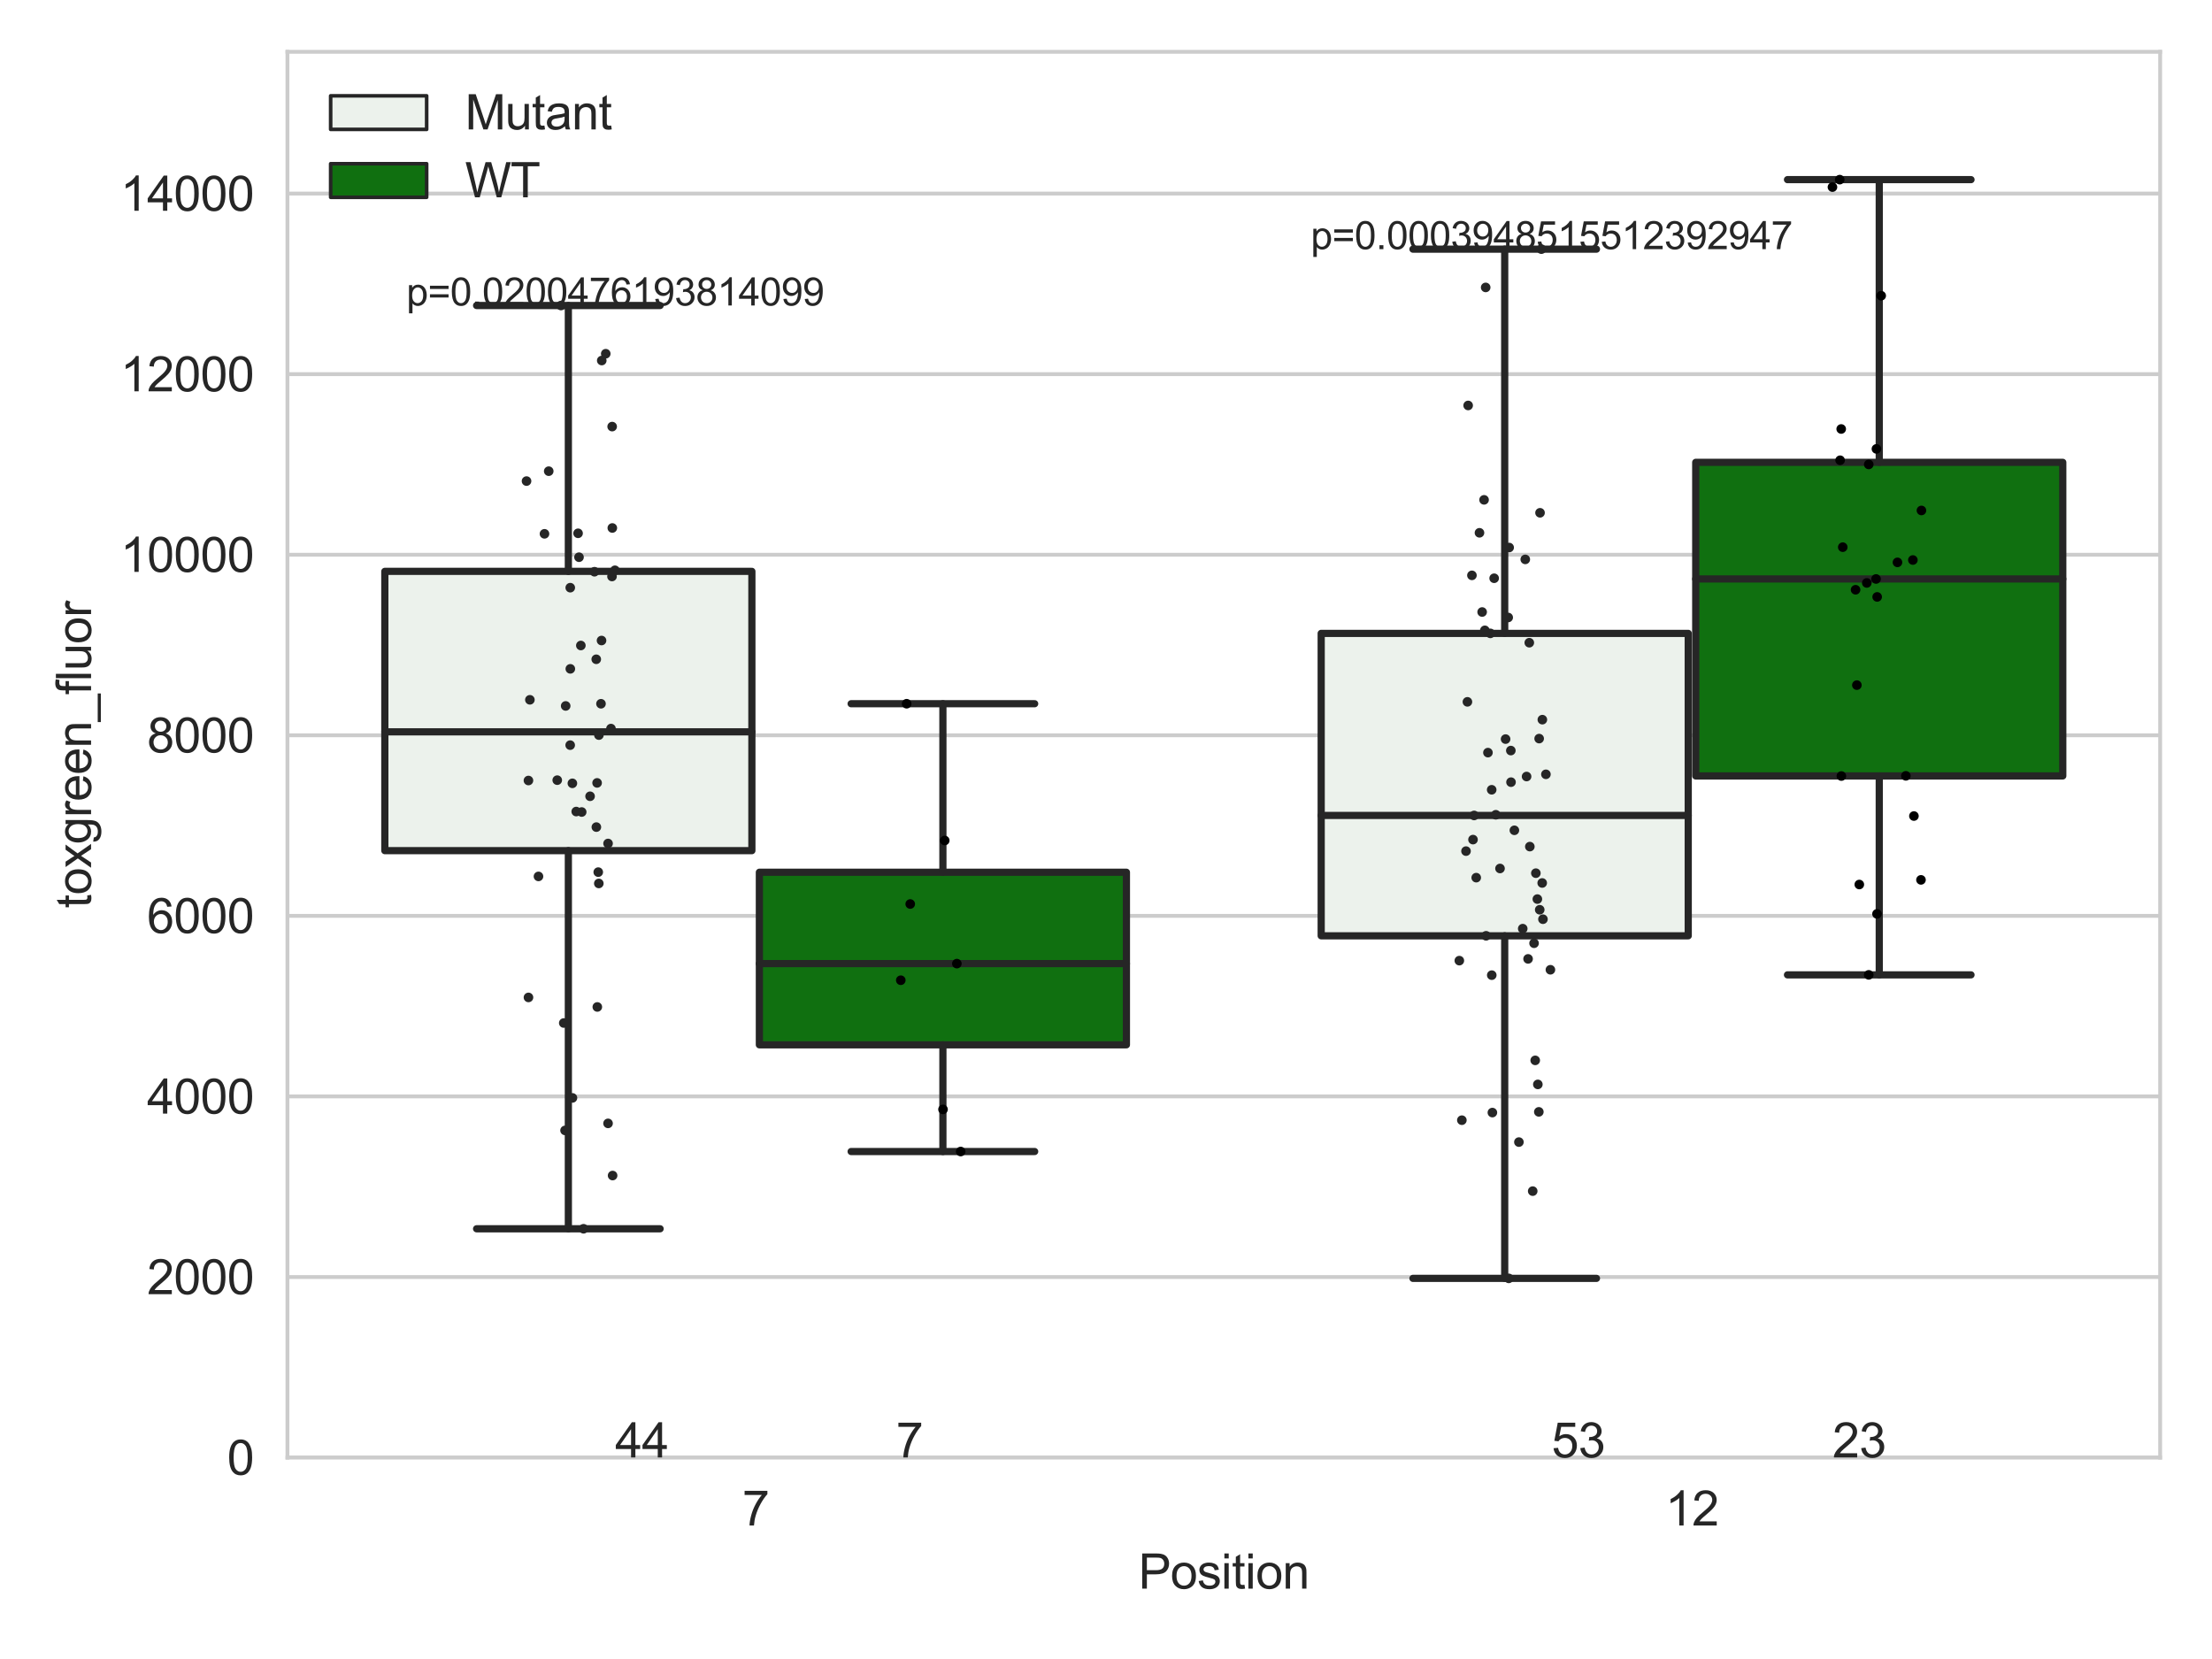<?xml version="1.0" encoding="utf-8" standalone="no"?>
<!DOCTYPE svg PUBLIC "-//W3C//DTD SVG 1.1//EN"
  "http://www.w3.org/Graphics/SVG/1.1/DTD/svg11.dtd">
<svg xmlns:xlink="http://www.w3.org/1999/xlink" width="460.8pt" height="345.6pt" viewBox="0 0 460.8 345.6" xmlns="http://www.w3.org/2000/svg" version="1.1">
 <defs>
  <style type="text/css">*{stroke-linejoin: round; stroke-linecap: butt}</style>
 </defs>
 <g id="figure_1">
  <g id="patch_1">
   <path d="M 0 345.6 
L 460.8 345.6 
L 460.8 0 
L 0 0 
z
" style="fill: #ffffff"/>
  </g>
  <g id="axes_1">
   <g id="patch_2">
    <path d="M 59.881 303.64 
L 450 303.64 
L 450 10.8 
L 59.881 10.8 
z
" style="fill: #ffffff"/>
   </g>
   <g id="matplotlib.axis_1">
    <g id="xtick_1">
     <g id="text_1">
      <!-- 7 -->
      <g style="fill: #262626" transform="translate(154.63 317.798)scale(0.1 -0.1)">
       <defs>
        <path id="ArialMT-37" d="M 303 3981 
L 303 4522 
L 3269 4522 
L 3269 4084 
Q 2831 3619 2401 2847 
Q 1972 2075 1738 1259 
Q 1569 684 1522 0 
L 944 0 
Q 953 541 1156 1306 
Q 1359 2072 1739 2783 
Q 2119 3494 2547 3981 
L 303 3981 
z
" transform="scale(0.016)"/>
       </defs>
       <use xlink:href="#ArialMT-37"/>
      </g>
     </g>
    </g>
    <g id="xtick_2">
     <g id="text_2">
      <!-- 12 -->
      <g style="fill: #262626" transform="translate(346.909 317.798)scale(0.1 -0.1)">
       <defs>
        <path id="ArialMT-31" d="M 2384 0 
L 1822 0 
L 1822 3584 
Q 1619 3391 1289 3197 
Q 959 3003 697 2906 
L 697 3450 
Q 1169 3672 1522 3987 
Q 1875 4303 2022 4600 
L 2384 4600 
L 2384 0 
z
" transform="scale(0.016)"/>
        <path id="ArialMT-32" d="M 3222 541 
L 3222 0 
L 194 0 
Q 188 203 259 391 
Q 375 700 629 1000 
Q 884 1300 1366 1694 
Q 2113 2306 2375 2664 
Q 2638 3022 2638 3341 
Q 2638 3675 2398 3904 
Q 2159 4134 1775 4134 
Q 1369 4134 1125 3890 
Q 881 3647 878 3216 
L 300 3275 
Q 359 3922 746 4261 
Q 1134 4600 1788 4600 
Q 2447 4600 2831 4234 
Q 3216 3869 3216 3328 
Q 3216 3053 3103 2787 
Q 2991 2522 2730 2228 
Q 2469 1934 1863 1422 
Q 1356 997 1212 845 
Q 1069 694 975 541 
L 3222 541 
z
" transform="scale(0.016)"/>
       </defs>
       <use xlink:href="#ArialMT-31"/>
       <use xlink:href="#ArialMT-32" x="55.615"/>
      </g>
     </g>
    </g>
    <g id="text_3">
     <!-- Position -->
     <g style="fill: #262626" transform="translate(237.153 330.943)scale(0.1 -0.1)">
      <defs>
       <path id="ArialMT-50" d="M 494 0 
L 494 4581 
L 2222 4581 
Q 2678 4581 2919 4538 
Q 3256 4481 3484 4323 
Q 3713 4166 3852 3881 
Q 3991 3597 3991 3256 
Q 3991 2672 3619 2267 
Q 3247 1863 2275 1863 
L 1100 1863 
L 1100 0 
L 494 0 
z
M 1100 2403 
L 2284 2403 
Q 2872 2403 3119 2622 
Q 3366 2841 3366 3238 
Q 3366 3525 3220 3729 
Q 3075 3934 2838 4000 
Q 2684 4041 2272 4041 
L 1100 4041 
L 1100 2403 
z
" transform="scale(0.016)"/>
       <path id="ArialMT-6f" d="M 213 1659 
Q 213 2581 725 3025 
Q 1153 3394 1769 3394 
Q 2453 3394 2887 2945 
Q 3322 2497 3322 1706 
Q 3322 1066 3130 698 
Q 2938 331 2570 128 
Q 2203 -75 1769 -75 
Q 1072 -75 642 372 
Q 213 819 213 1659 
z
M 791 1659 
Q 791 1022 1069 705 
Q 1347 388 1769 388 
Q 2188 388 2466 706 
Q 2744 1025 2744 1678 
Q 2744 2294 2464 2611 
Q 2184 2928 1769 2928 
Q 1347 2928 1069 2612 
Q 791 2297 791 1659 
z
" transform="scale(0.016)"/>
       <path id="ArialMT-73" d="M 197 991 
L 753 1078 
Q 800 744 1014 566 
Q 1228 388 1613 388 
Q 2000 388 2187 545 
Q 2375 703 2375 916 
Q 2375 1106 2209 1216 
Q 2094 1291 1634 1406 
Q 1016 1563 777 1677 
Q 538 1791 414 1992 
Q 291 2194 291 2438 
Q 291 2659 392 2848 
Q 494 3038 669 3163 
Q 800 3259 1026 3326 
Q 1253 3394 1513 3394 
Q 1903 3394 2198 3281 
Q 2494 3169 2634 2976 
Q 2775 2784 2828 2463 
L 2278 2388 
Q 2241 2644 2061 2787 
Q 1881 2931 1553 2931 
Q 1166 2931 1000 2803 
Q 834 2675 834 2503 
Q 834 2394 903 2306 
Q 972 2216 1119 2156 
Q 1203 2125 1616 2013 
Q 2213 1853 2448 1751 
Q 2684 1650 2818 1456 
Q 2953 1263 2953 975 
Q 2953 694 2789 445 
Q 2625 197 2315 61 
Q 2006 -75 1616 -75 
Q 969 -75 630 194 
Q 291 463 197 991 
z
" transform="scale(0.016)"/>
       <path id="ArialMT-69" d="M 425 3934 
L 425 4581 
L 988 4581 
L 988 3934 
L 425 3934 
z
M 425 0 
L 425 3319 
L 988 3319 
L 988 0 
L 425 0 
z
" transform="scale(0.016)"/>
       <path id="ArialMT-74" d="M 1650 503 
L 1731 6 
Q 1494 -44 1306 -44 
Q 1000 -44 831 53 
Q 663 150 594 308 
Q 525 466 525 972 
L 525 2881 
L 113 2881 
L 113 3319 
L 525 3319 
L 525 4141 
L 1084 4478 
L 1084 3319 
L 1650 3319 
L 1650 2881 
L 1084 2881 
L 1084 941 
Q 1084 700 1114 631 
Q 1144 563 1211 522 
Q 1278 481 1403 481 
Q 1497 481 1650 503 
z
" transform="scale(0.016)"/>
       <path id="ArialMT-6e" d="M 422 0 
L 422 3319 
L 928 3319 
L 928 2847 
Q 1294 3394 1984 3394 
Q 2284 3394 2536 3286 
Q 2788 3178 2913 3003 
Q 3038 2828 3088 2588 
Q 3119 2431 3119 2041 
L 3119 0 
L 2556 0 
L 2556 2019 
Q 2556 2363 2490 2533 
Q 2425 2703 2258 2804 
Q 2091 2906 1866 2906 
Q 1506 2906 1245 2678 
Q 984 2450 984 1813 
L 984 0 
L 422 0 
z
" transform="scale(0.016)"/>
      </defs>
      <use xlink:href="#ArialMT-50"/>
      <use xlink:href="#ArialMT-6f" x="66.699"/>
      <use xlink:href="#ArialMT-73" x="122.314"/>
      <use xlink:href="#ArialMT-69" x="172.314"/>
      <use xlink:href="#ArialMT-74" x="194.531"/>
      <use xlink:href="#ArialMT-69" x="222.314"/>
      <use xlink:href="#ArialMT-6f" x="244.531"/>
      <use xlink:href="#ArialMT-6e" x="300.146"/>
     </g>
    </g>
   </g>
   <g id="matplotlib.axis_2">
    <g id="ytick_1">
     <g id="line2d_1">
      <path d="M 59.881 303.64 
L 450 303.64 
" clip-path="url(#pc8e29b7e20)" style="fill: none; stroke: #cccccc; stroke-width: 0.8; stroke-linecap: round"/>
     </g>
     <g id="text_4">
      <!-- 0 -->
      <g style="fill: #262626" transform="translate(47.32 307.219)scale(0.1 -0.1)">
       <defs>
        <path id="ArialMT-30" d="M 266 2259 
Q 266 3072 433 3567 
Q 600 4063 929 4331 
Q 1259 4600 1759 4600 
Q 2128 4600 2406 4451 
Q 2684 4303 2865 4023 
Q 3047 3744 3150 3342 
Q 3253 2941 3253 2259 
Q 3253 1453 3087 958 
Q 2922 463 2592 192 
Q 2263 -78 1759 -78 
Q 1097 -78 719 397 
Q 266 969 266 2259 
z
M 844 2259 
Q 844 1131 1108 757 
Q 1372 384 1759 384 
Q 2147 384 2411 759 
Q 2675 1134 2675 2259 
Q 2675 3391 2411 3762 
Q 2147 4134 1753 4134 
Q 1366 4134 1134 3806 
Q 844 3388 844 2259 
z
" transform="scale(0.016)"/>
       </defs>
       <use xlink:href="#ArialMT-30"/>
      </g>
     </g>
    </g>
    <g id="ytick_2">
     <g id="line2d_2">
      <path d="M 59.881 266.024 
L 450 266.024 
" clip-path="url(#pc8e29b7e20)" style="fill: none; stroke: #cccccc; stroke-width: 0.8; stroke-linecap: round"/>
     </g>
     <g id="text_5">
      <!-- 2000 -->
      <g style="fill: #262626" transform="translate(30.637 269.603)scale(0.1 -0.1)">
       <use xlink:href="#ArialMT-32"/>
       <use xlink:href="#ArialMT-30" x="55.615"/>
       <use xlink:href="#ArialMT-30" x="111.23"/>
       <use xlink:href="#ArialMT-30" x="166.846"/>
      </g>
     </g>
    </g>
    <g id="ytick_3">
     <g id="line2d_3">
      <path d="M 59.881 228.407 
L 450 228.407 
" clip-path="url(#pc8e29b7e20)" style="fill: none; stroke: #cccccc; stroke-width: 0.8; stroke-linecap: round"/>
     </g>
     <g id="text_6">
      <!-- 4000 -->
      <g style="fill: #262626" transform="translate(30.637 231.986)scale(0.1 -0.1)">
       <defs>
        <path id="ArialMT-34" d="M 2069 0 
L 2069 1097 
L 81 1097 
L 81 1613 
L 2172 4581 
L 2631 4581 
L 2631 1613 
L 3250 1613 
L 3250 1097 
L 2631 1097 
L 2631 0 
L 2069 0 
z
M 2069 1613 
L 2069 3678 
L 634 1613 
L 2069 1613 
z
" transform="scale(0.016)"/>
       </defs>
       <use xlink:href="#ArialMT-34"/>
       <use xlink:href="#ArialMT-30" x="55.615"/>
       <use xlink:href="#ArialMT-30" x="111.23"/>
       <use xlink:href="#ArialMT-30" x="166.846"/>
      </g>
     </g>
    </g>
    <g id="ytick_4">
     <g id="line2d_4">
      <path d="M 59.881 190.791 
L 450 190.791 
" clip-path="url(#pc8e29b7e20)" style="fill: none; stroke: #cccccc; stroke-width: 0.8; stroke-linecap: round"/>
     </g>
     <g id="text_7">
      <!-- 6000 -->
      <g style="fill: #262626" transform="translate(30.637 194.37)scale(0.1 -0.1)">
       <defs>
        <path id="ArialMT-36" d="M 3184 3459 
L 2625 3416 
Q 2550 3747 2413 3897 
Q 2184 4138 1850 4138 
Q 1581 4138 1378 3988 
Q 1113 3794 959 3422 
Q 806 3050 800 2363 
Q 1003 2672 1297 2822 
Q 1591 2972 1913 2972 
Q 2475 2972 2870 2558 
Q 3266 2144 3266 1488 
Q 3266 1056 3080 686 
Q 2894 316 2569 119 
Q 2244 -78 1831 -78 
Q 1128 -78 684 439 
Q 241 956 241 2144 
Q 241 3472 731 4075 
Q 1159 4600 1884 4600 
Q 2425 4600 2770 4297 
Q 3116 3994 3184 3459 
z
M 888 1484 
Q 888 1194 1011 928 
Q 1134 663 1356 523 
Q 1578 384 1822 384 
Q 2178 384 2434 671 
Q 2691 959 2691 1453 
Q 2691 1928 2437 2201 
Q 2184 2475 1800 2475 
Q 1419 2475 1153 2201 
Q 888 1928 888 1484 
z
" transform="scale(0.016)"/>
       </defs>
       <use xlink:href="#ArialMT-36"/>
       <use xlink:href="#ArialMT-30" x="55.615"/>
       <use xlink:href="#ArialMT-30" x="111.23"/>
       <use xlink:href="#ArialMT-30" x="166.846"/>
      </g>
     </g>
    </g>
    <g id="ytick_5">
     <g id="line2d_5">
      <path d="M 59.881 153.175 
L 450 153.175 
" clip-path="url(#pc8e29b7e20)" style="fill: none; stroke: #cccccc; stroke-width: 0.8; stroke-linecap: round"/>
     </g>
     <g id="text_8">
      <!-- 8000 -->
      <g style="fill: #262626" transform="translate(30.637 156.754)scale(0.1 -0.1)">
       <defs>
        <path id="ArialMT-38" d="M 1131 2484 
Q 781 2613 612 2850 
Q 444 3088 444 3419 
Q 444 3919 803 4259 
Q 1163 4600 1759 4600 
Q 2359 4600 2725 4251 
Q 3091 3903 3091 3403 
Q 3091 3084 2923 2848 
Q 2756 2613 2416 2484 
Q 2838 2347 3058 2040 
Q 3278 1734 3278 1309 
Q 3278 722 2862 322 
Q 2447 -78 1769 -78 
Q 1091 -78 675 323 
Q 259 725 259 1325 
Q 259 1772 486 2073 
Q 713 2375 1131 2484 
z
M 1019 3438 
Q 1019 3113 1228 2906 
Q 1438 2700 1772 2700 
Q 2097 2700 2305 2904 
Q 2513 3109 2513 3406 
Q 2513 3716 2298 3927 
Q 2084 4138 1766 4138 
Q 1444 4138 1231 3931 
Q 1019 3725 1019 3438 
z
M 838 1322 
Q 838 1081 952 856 
Q 1066 631 1291 507 
Q 1516 384 1775 384 
Q 2178 384 2440 643 
Q 2703 903 2703 1303 
Q 2703 1709 2433 1975 
Q 2163 2241 1756 2241 
Q 1359 2241 1098 1978 
Q 838 1716 838 1322 
z
" transform="scale(0.016)"/>
       </defs>
       <use xlink:href="#ArialMT-38"/>
       <use xlink:href="#ArialMT-30" x="55.615"/>
       <use xlink:href="#ArialMT-30" x="111.23"/>
       <use xlink:href="#ArialMT-30" x="166.846"/>
      </g>
     </g>
    </g>
    <g id="ytick_6">
     <g id="line2d_6">
      <path d="M 59.881 115.559 
L 450 115.559 
" clip-path="url(#pc8e29b7e20)" style="fill: none; stroke: #cccccc; stroke-width: 0.8; stroke-linecap: round"/>
     </g>
     <g id="text_9">
      <!-- 10000 -->
      <g style="fill: #262626" transform="translate(25.077 119.137)scale(0.1 -0.1)">
       <use xlink:href="#ArialMT-31"/>
       <use xlink:href="#ArialMT-30" x="55.615"/>
       <use xlink:href="#ArialMT-30" x="111.23"/>
       <use xlink:href="#ArialMT-30" x="166.846"/>
       <use xlink:href="#ArialMT-30" x="222.461"/>
      </g>
     </g>
    </g>
    <g id="ytick_7">
     <g id="line2d_7">
      <path d="M 59.881 77.942 
L 450 77.942 
" clip-path="url(#pc8e29b7e20)" style="fill: none; stroke: #cccccc; stroke-width: 0.8; stroke-linecap: round"/>
     </g>
     <g id="text_10">
      <!-- 12000 -->
      <g style="fill: #262626" transform="translate(25.077 81.521)scale(0.1 -0.1)">
       <use xlink:href="#ArialMT-31"/>
       <use xlink:href="#ArialMT-32" x="55.615"/>
       <use xlink:href="#ArialMT-30" x="111.23"/>
       <use xlink:href="#ArialMT-30" x="166.846"/>
       <use xlink:href="#ArialMT-30" x="222.461"/>
      </g>
     </g>
    </g>
    <g id="ytick_8">
     <g id="line2d_8">
      <path d="M 59.881 40.326 
L 450 40.326 
" clip-path="url(#pc8e29b7e20)" style="fill: none; stroke: #cccccc; stroke-width: 0.8; stroke-linecap: round"/>
     </g>
     <g id="text_11">
      <!-- 14000 -->
      <g style="fill: #262626" transform="translate(25.077 43.905)scale(0.1 -0.1)">
       <use xlink:href="#ArialMT-31"/>
       <use xlink:href="#ArialMT-34" x="55.615"/>
       <use xlink:href="#ArialMT-30" x="111.23"/>
       <use xlink:href="#ArialMT-30" x="166.846"/>
       <use xlink:href="#ArialMT-30" x="222.461"/>
      </g>
     </g>
    </g>
    <g id="text_12">
     <!-- toxgreen_fluor -->
     <g style="fill: #262626" transform="translate(18.972 189.183)rotate(-90)scale(0.1 -0.1)">
      <defs>
       <path id="ArialMT-78" d="M 47 0 
L 1259 1725 
L 138 3319 
L 841 3319 
L 1350 2541 
Q 1494 2319 1581 2169 
Q 1719 2375 1834 2534 
L 2394 3319 
L 3066 3319 
L 1919 1756 
L 3153 0 
L 2463 0 
L 1781 1031 
L 1600 1309 
L 728 0 
L 47 0 
z
" transform="scale(0.016)"/>
       <path id="ArialMT-67" d="M 319 -275 
L 866 -356 
Q 900 -609 1056 -725 
Q 1266 -881 1628 -881 
Q 2019 -881 2231 -725 
Q 2444 -569 2519 -288 
Q 2563 -116 2559 434 
Q 2191 0 1641 0 
Q 956 0 581 494 
Q 206 988 206 1678 
Q 206 2153 378 2554 
Q 550 2956 876 3175 
Q 1203 3394 1644 3394 
Q 2231 3394 2613 2919 
L 2613 3319 
L 3131 3319 
L 3131 450 
Q 3131 -325 2973 -648 
Q 2816 -972 2473 -1159 
Q 2131 -1347 1631 -1347 
Q 1038 -1347 672 -1080 
Q 306 -813 319 -275 
z
M 784 1719 
Q 784 1066 1043 766 
Q 1303 466 1694 466 
Q 2081 466 2343 764 
Q 2606 1063 2606 1700 
Q 2606 2309 2336 2618 
Q 2066 2928 1684 2928 
Q 1309 2928 1046 2623 
Q 784 2319 784 1719 
z
" transform="scale(0.016)"/>
       <path id="ArialMT-72" d="M 416 0 
L 416 3319 
L 922 3319 
L 922 2816 
Q 1116 3169 1280 3281 
Q 1444 3394 1641 3394 
Q 1925 3394 2219 3213 
L 2025 2691 
Q 1819 2813 1613 2813 
Q 1428 2813 1281 2702 
Q 1134 2591 1072 2394 
Q 978 2094 978 1738 
L 978 0 
L 416 0 
z
" transform="scale(0.016)"/>
       <path id="ArialMT-65" d="M 2694 1069 
L 3275 997 
Q 3138 488 2766 206 
Q 2394 -75 1816 -75 
Q 1088 -75 661 373 
Q 234 822 234 1631 
Q 234 2469 665 2931 
Q 1097 3394 1784 3394 
Q 2450 3394 2872 2941 
Q 3294 2488 3294 1666 
Q 3294 1616 3291 1516 
L 816 1516 
Q 847 969 1125 678 
Q 1403 388 1819 388 
Q 2128 388 2347 550 
Q 2566 713 2694 1069 
z
M 847 1978 
L 2700 1978 
Q 2663 2397 2488 2606 
Q 2219 2931 1791 2931 
Q 1403 2931 1139 2672 
Q 875 2413 847 1978 
z
" transform="scale(0.016)"/>
       <path id="ArialMT-5f" d="M -97 -1272 
L -97 -866 
L 3631 -866 
L 3631 -1272 
L -97 -1272 
z
" transform="scale(0.016)"/>
       <path id="ArialMT-66" d="M 556 0 
L 556 2881 
L 59 2881 
L 59 3319 
L 556 3319 
L 556 3672 
Q 556 4006 616 4169 
Q 697 4388 901 4523 
Q 1106 4659 1475 4659 
Q 1713 4659 2000 4603 
L 1916 4113 
Q 1741 4144 1584 4144 
Q 1328 4144 1222 4034 
Q 1116 3925 1116 3625 
L 1116 3319 
L 1763 3319 
L 1763 2881 
L 1116 2881 
L 1116 0 
L 556 0 
z
" transform="scale(0.016)"/>
       <path id="ArialMT-6c" d="M 409 0 
L 409 4581 
L 972 4581 
L 972 0 
L 409 0 
z
" transform="scale(0.016)"/>
       <path id="ArialMT-75" d="M 2597 0 
L 2597 488 
Q 2209 -75 1544 -75 
Q 1250 -75 995 37 
Q 741 150 617 320 
Q 494 491 444 738 
Q 409 903 409 1263 
L 409 3319 
L 972 3319 
L 972 1478 
Q 972 1038 1006 884 
Q 1059 663 1231 536 
Q 1403 409 1656 409 
Q 1909 409 2131 539 
Q 2353 669 2445 892 
Q 2538 1116 2538 1541 
L 2538 3319 
L 3100 3319 
L 3100 0 
L 2597 0 
z
" transform="scale(0.016)"/>
      </defs>
      <use xlink:href="#ArialMT-74"/>
      <use xlink:href="#ArialMT-6f" x="27.783"/>
      <use xlink:href="#ArialMT-78" x="83.398"/>
      <use xlink:href="#ArialMT-67" x="133.398"/>
      <use xlink:href="#ArialMT-72" x="189.014"/>
      <use xlink:href="#ArialMT-65" x="222.314"/>
      <use xlink:href="#ArialMT-65" x="277.93"/>
      <use xlink:href="#ArialMT-6e" x="333.545"/>
      <use xlink:href="#ArialMT-5f" x="389.16"/>
      <use xlink:href="#ArialMT-66" x="444.775"/>
      <use xlink:href="#ArialMT-6c" x="472.559"/>
      <use xlink:href="#ArialMT-75" x="494.775"/>
      <use xlink:href="#ArialMT-6f" x="550.391"/>
      <use xlink:href="#ArialMT-72" x="606.006"/>
     </g>
    </g>
   </g>
   <g id="patch_3">
    <path d="M 80.167 177.206 
L 156.631 177.206 
L 156.631 119.025 
L 80.167 119.025 
L 80.167 177.206 
z
" clip-path="url(#pc8e29b7e20)" style="fill: #ecf2ec; stroke: #262626; stroke-width: 1.5; stroke-linejoin: miter"/>
   </g>
   <g id="patch_4">
    <path d="M 158.191 217.653 
L 234.654 217.653 
L 234.654 181.705 
L 158.191 181.705 
L 158.191 217.653 
z
" clip-path="url(#pc8e29b7e20)" style="fill: #107010; stroke: #262626; stroke-width: 1.5; stroke-linejoin: miter"/>
   </g>
   <g id="patch_5">
    <path d="M 275.227 194.945 
L 351.69 194.945 
L 351.69 131.944 
L 275.227 131.944 
L 275.227 194.945 
z
" clip-path="url(#pc8e29b7e20)" style="fill: #ecf2ec; stroke: #262626; stroke-width: 1.5; stroke-linejoin: miter"/>
   </g>
   <g id="patch_6">
    <path d="M 353.251 161.642 
L 429.714 161.642 
L 429.714 96.315 
L 353.251 96.315 
L 353.251 161.642 
z
" clip-path="url(#pc8e29b7e20)" style="fill: #107010; stroke: #262626; stroke-width: 1.5; stroke-linejoin: miter"/>
   </g>
   <g id="patch_7">
    <path d="M 157.411 303.64 
L 157.411 303.64 
L 157.411 303.64 
L 157.411 303.64 
z
" clip-path="url(#pc8e29b7e20)" style="fill: #ecf2ec; stroke: #262626; stroke-width: 0.75; stroke-linejoin: miter"/>
   </g>
   <g id="patch_8">
    <path d="M 157.411 303.64 
L 157.411 303.64 
L 157.411 303.64 
L 157.411 303.64 
z
" clip-path="url(#pc8e29b7e20)" style="fill: #107010; stroke: #262626; stroke-width: 0.75; stroke-linejoin: miter"/>
   </g>
   <g id="PathCollection_1"/>
   <g id="PathCollection_2"/>
   <g id="line2d_9">
    <path d="M 118.399 177.206 
L 118.399 255.977 
" clip-path="url(#pc8e29b7e20)" style="fill: none; stroke: #262626; stroke-width: 1.5; stroke-linecap: round"/>
   </g>
   <g id="line2d_10">
    <path d="M 118.399 119.025 
L 118.399 63.645 
" clip-path="url(#pc8e29b7e20)" style="fill: none; stroke: #262626; stroke-width: 1.5; stroke-linecap: round"/>
   </g>
   <g id="line2d_11">
    <path d="M 99.283 255.977 
L 137.515 255.977 
" clip-path="url(#pc8e29b7e20)" style="fill: none; stroke: #262626; stroke-width: 1.5; stroke-linecap: round"/>
   </g>
   <g id="line2d_12">
    <path d="M 99.283 63.645 
L 137.515 63.645 
" clip-path="url(#pc8e29b7e20)" style="fill: none; stroke: #262626; stroke-width: 1.5; stroke-linecap: round"/>
   </g>
   <g id="line2d_13"/>
   <g id="line2d_14">
    <path d="M 196.423 217.653 
L 196.423 239.883 
" clip-path="url(#pc8e29b7e20)" style="fill: none; stroke: #262626; stroke-width: 1.5; stroke-linecap: round"/>
   </g>
   <g id="line2d_15">
    <path d="M 196.423 181.705 
L 196.423 146.599 
" clip-path="url(#pc8e29b7e20)" style="fill: none; stroke: #262626; stroke-width: 1.5; stroke-linecap: round"/>
   </g>
   <g id="line2d_16">
    <path d="M 177.307 239.883 
L 215.539 239.883 
" clip-path="url(#pc8e29b7e20)" style="fill: none; stroke: #262626; stroke-width: 1.5; stroke-linecap: round"/>
   </g>
   <g id="line2d_17">
    <path d="M 177.307 146.599 
L 215.539 146.599 
" clip-path="url(#pc8e29b7e20)" style="fill: none; stroke: #262626; stroke-width: 1.5; stroke-linecap: round"/>
   </g>
   <g id="line2d_18"/>
   <g id="line2d_19">
    <path d="M 313.458 194.945 
L 313.458 266.308 
" clip-path="url(#pc8e29b7e20)" style="fill: none; stroke: #262626; stroke-width: 1.5; stroke-linecap: round"/>
   </g>
   <g id="line2d_20">
    <path d="M 313.458 131.944 
L 313.458 51.903 
" clip-path="url(#pc8e29b7e20)" style="fill: none; stroke: #262626; stroke-width: 1.5; stroke-linecap: round"/>
   </g>
   <g id="line2d_21">
    <path d="M 294.343 266.308 
L 332.574 266.308 
" clip-path="url(#pc8e29b7e20)" style="fill: none; stroke: #262626; stroke-width: 1.5; stroke-linecap: round"/>
   </g>
   <g id="line2d_22">
    <path d="M 294.343 51.903 
L 332.574 51.903 
" clip-path="url(#pc8e29b7e20)" style="fill: none; stroke: #262626; stroke-width: 1.5; stroke-linecap: round"/>
   </g>
   <g id="line2d_23"/>
   <g id="line2d_24">
    <path d="M 391.482 161.642 
L 391.482 203.081 
" clip-path="url(#pc8e29b7e20)" style="fill: none; stroke: #262626; stroke-width: 1.5; stroke-linecap: round"/>
   </g>
   <g id="line2d_25">
    <path d="M 391.482 96.315 
L 391.482 37.422 
" clip-path="url(#pc8e29b7e20)" style="fill: none; stroke: #262626; stroke-width: 1.5; stroke-linecap: round"/>
   </g>
   <g id="line2d_26">
    <path d="M 372.366 203.081 
L 410.598 203.081 
" clip-path="url(#pc8e29b7e20)" style="fill: none; stroke: #262626; stroke-width: 1.5; stroke-linecap: round"/>
   </g>
   <g id="line2d_27">
    <path d="M 372.366 37.422 
L 410.598 37.422 
" clip-path="url(#pc8e29b7e20)" style="fill: none; stroke: #262626; stroke-width: 1.5; stroke-linecap: round"/>
   </g>
   <g id="line2d_28"/>
   <g id="line2d_29">
    <path d="M 80.167 152.455 
L 156.631 152.455 
" clip-path="url(#pc8e29b7e20)" style="fill: none; stroke: #262626; stroke-width: 1.5; stroke-linecap: round"/>
   </g>
   <g id="line2d_30">
    <path d="M 158.191 200.74 
L 234.654 200.74 
" clip-path="url(#pc8e29b7e20)" style="fill: none; stroke: #262626; stroke-width: 1.5; stroke-linecap: round"/>
   </g>
   <g id="line2d_31">
    <path d="M 275.227 169.874 
L 351.69 169.874 
" clip-path="url(#pc8e29b7e20)" style="fill: none; stroke: #262626; stroke-width: 1.5; stroke-linecap: round"/>
   </g>
   <g id="line2d_32">
    <path d="M 353.251 120.611 
L 429.714 120.611 
" clip-path="url(#pc8e29b7e20)" style="fill: none; stroke: #262626; stroke-width: 1.5; stroke-linecap: round"/>
   </g>
   <g id="patch_9">
    <path d="M 59.881 303.64 
L 59.881 10.8 
" style="fill: none; stroke: #cccccc; stroke-width: 0.8; stroke-linejoin: miter; stroke-linecap: square"/>
   </g>
   <g id="patch_10">
    <path d="M 450 303.64 
L 450 10.8 
" style="fill: none; stroke: #cccccc; stroke-width: 0.8; stroke-linejoin: miter; stroke-linecap: square"/>
   </g>
   <g id="patch_11">
    <path d="M 59.881 303.64 
L 450 303.64 
" style="fill: none; stroke: #cccccc; stroke-width: 0.8; stroke-linejoin: miter; stroke-linecap: square"/>
   </g>
   <g id="patch_12">
    <path d="M 59.881 10.8 
L 450 10.8 
" style="fill: none; stroke: #cccccc; stroke-width: 0.8; stroke-linejoin: miter; stroke-linecap: square"/>
   </g>
   <g id="PathCollection_3">
    <defs>
     <path id="C0_0_f24a697c41" d="M 0 1 
C 0.265 1 0.52 0.895 0.707 0.707 
C 0.895 0.52 1 0.265 1 -0 
C 1 -0.265 0.895 -0.52 0.707 -0.707 
C 0.52 -0.895 0.265 -1 0 -1 
C -0.265 -1 -0.52 -0.895 -0.707 -0.707 
C -0.895 -0.52 -1 -0.265 -1 0 
C -1 0.265 -0.895 0.52 -0.707 0.707 
C -0.52 0.895 -0.265 1 0 1 
z
"/>
    </defs>
    <g clip-path="url(#pc8e29b7e20)">
     <use xlink:href="#C0_0_f24a697c41" x="125.31" y="133.433" style="fill: #262626"/>
    </g>
    <g clip-path="url(#pc8e29b7e20)">
     <use xlink:href="#C0_0_f24a697c41" x="121.563" y="255.977" style="fill: #262626"/>
    </g>
    <g clip-path="url(#pc8e29b7e20)">
     <use xlink:href="#C0_0_f24a697c41" x="120.618" y="116.077" style="fill: #262626"/>
    </g>
    <g clip-path="url(#pc8e29b7e20)">
     <use xlink:href="#C0_0_f24a697c41" x="117.713" y="235.487" style="fill: #262626"/>
    </g>
    <g clip-path="url(#pc8e29b7e20)">
     <use xlink:href="#C0_0_f24a697c41" x="121.002" y="134.468" style="fill: #262626"/>
    </g>
    <g clip-path="url(#pc8e29b7e20)">
     <use xlink:href="#C0_0_f24a697c41" x="117.445" y="213.113" style="fill: #262626"/>
    </g>
    <g clip-path="url(#pc8e29b7e20)">
     <use xlink:href="#C0_0_f24a697c41" x="112.176" y="182.572" style="fill: #262626"/>
    </g>
    <g clip-path="url(#pc8e29b7e20)">
     <use xlink:href="#C0_0_f24a697c41" x="110.085" y="162.595" style="fill: #262626"/>
    </g>
    <g clip-path="url(#pc8e29b7e20)">
     <use xlink:href="#C0_0_f24a697c41" x="118.81" y="139.333" style="fill: #262626"/>
    </g>
    <g clip-path="url(#pc8e29b7e20)">
     <use xlink:href="#C0_0_f24a697c41" x="125.197" y="146.606" style="fill: #262626"/>
    </g>
    <g clip-path="url(#pc8e29b7e20)">
     <use xlink:href="#C0_0_f24a697c41" x="110.385" y="145.783" style="fill: #262626"/>
    </g>
    <g clip-path="url(#pc8e29b7e20)">
     <use xlink:href="#C0_0_f24a697c41" x="119.252" y="228.714" style="fill: #262626"/>
    </g>
    <g clip-path="url(#pc8e29b7e20)">
     <use xlink:href="#C0_0_f24a697c41" x="127.558" y="109.988" style="fill: #262626"/>
    </g>
    <g clip-path="url(#pc8e29b7e20)">
     <use xlink:href="#C0_0_f24a697c41" x="110.09" y="207.782" style="fill: #262626"/>
    </g>
    <g clip-path="url(#pc8e29b7e20)">
     <use xlink:href="#C0_0_f24a697c41" x="124.433" y="209.766" style="fill: #262626"/>
    </g>
    <g clip-path="url(#pc8e29b7e20)">
     <use xlink:href="#C0_0_f24a697c41" x="117.842" y="147.059" style="fill: #262626"/>
    </g>
    <g clip-path="url(#pc8e29b7e20)">
     <use xlink:href="#C0_0_f24a697c41" x="126.189" y="73.687" style="fill: #262626"/>
    </g>
    <g clip-path="url(#pc8e29b7e20)">
     <use xlink:href="#C0_0_f24a697c41" x="127.524" y="88.866" style="fill: #262626"/>
    </g>
    <g clip-path="url(#pc8e29b7e20)">
     <use xlink:href="#C0_0_f24a697c41" x="125.356" y="75.106" style="fill: #262626"/>
    </g>
    <g clip-path="url(#pc8e29b7e20)">
     <use xlink:href="#C0_0_f24a697c41" x="124.627" y="181.68" style="fill: #262626"/>
    </g>
    <g clip-path="url(#pc8e29b7e20)">
     <use xlink:href="#C0_0_f24a697c41" x="127.276" y="151.778" style="fill: #262626"/>
    </g>
    <g clip-path="url(#pc8e29b7e20)">
     <use xlink:href="#C0_0_f24a697c41" x="128.106" y="118.8" style="fill: #262626"/>
    </g>
    <g clip-path="url(#pc8e29b7e20)">
     <use xlink:href="#C0_0_f24a697c41" x="124.21" y="137.339" style="fill: #262626"/>
    </g>
    <g clip-path="url(#pc8e29b7e20)">
     <use xlink:href="#C0_0_f24a697c41" x="116.085" y="162.521" style="fill: #262626"/>
    </g>
    <g clip-path="url(#pc8e29b7e20)">
     <use xlink:href="#C0_0_f24a697c41" x="126.67" y="175.714" style="fill: #262626"/>
    </g>
    <g clip-path="url(#pc8e29b7e20)">
     <use xlink:href="#C0_0_f24a697c41" x="118.781" y="155.227" style="fill: #262626"/>
    </g>
    <g clip-path="url(#pc8e29b7e20)">
     <use xlink:href="#C0_0_f24a697c41" x="124.763" y="153.132" style="fill: #262626"/>
    </g>
    <g clip-path="url(#pc8e29b7e20)">
     <use xlink:href="#C0_0_f24a697c41" x="113.428" y="111.203" style="fill: #262626"/>
    </g>
    <g clip-path="url(#pc8e29b7e20)">
     <use xlink:href="#C0_0_f24a697c41" x="119.238" y="163.18" style="fill: #262626"/>
    </g>
    <g clip-path="url(#pc8e29b7e20)">
     <use xlink:href="#C0_0_f24a697c41" x="127.617" y="244.887" style="fill: #262626"/>
    </g>
    <g clip-path="url(#pc8e29b7e20)">
     <use xlink:href="#C0_0_f24a697c41" x="122.924" y="165.879" style="fill: #262626"/>
    </g>
    <g clip-path="url(#pc8e29b7e20)">
     <use xlink:href="#C0_0_f24a697c41" x="123.839" y="119.101" style="fill: #262626"/>
    </g>
    <g clip-path="url(#pc8e29b7e20)">
     <use xlink:href="#C0_0_f24a697c41" x="127.491" y="120.094" style="fill: #262626"/>
    </g>
    <g clip-path="url(#pc8e29b7e20)">
     <use xlink:href="#C0_0_f24a697c41" x="120.041" y="169.062" style="fill: #262626"/>
    </g>
    <g clip-path="url(#pc8e29b7e20)">
     <use xlink:href="#C0_0_f24a697c41" x="124.745" y="184.039" style="fill: #262626"/>
    </g>
    <g clip-path="url(#pc8e29b7e20)">
     <use xlink:href="#C0_0_f24a697c41" x="124.387" y="163.091" style="fill: #262626"/>
    </g>
    <g clip-path="url(#pc8e29b7e20)">
     <use xlink:href="#C0_0_f24a697c41" x="120.422" y="111.097" style="fill: #262626"/>
    </g>
    <g clip-path="url(#pc8e29b7e20)">
     <use xlink:href="#C0_0_f24a697c41" x="118.796" y="122.424" style="fill: #262626"/>
    </g>
    <g clip-path="url(#pc8e29b7e20)">
     <use xlink:href="#C0_0_f24a697c41" x="116.865" y="63.645" style="fill: #262626"/>
    </g>
    <g clip-path="url(#pc8e29b7e20)">
     <use xlink:href="#C0_0_f24a697c41" x="109.686" y="100.218" style="fill: #262626"/>
    </g>
    <g clip-path="url(#pc8e29b7e20)">
     <use xlink:href="#C0_0_f24a697c41" x="121.178" y="169.158" style="fill: #262626"/>
    </g>
    <g clip-path="url(#pc8e29b7e20)">
     <use xlink:href="#C0_0_f24a697c41" x="126.667" y="234.021" style="fill: #262626"/>
    </g>
    <g clip-path="url(#pc8e29b7e20)">
     <use xlink:href="#C0_0_f24a697c41" x="124.234" y="172.298" style="fill: #262626"/>
    </g>
    <g clip-path="url(#pc8e29b7e20)">
     <use xlink:href="#C0_0_f24a697c41" x="114.311" y="98.154" style="fill: #262626"/>
    </g>
   </g>
   <g id="PathCollection_4">
    <defs>
     <path id="C1_0_de583eba9c" d="M 0 1 
C 0.265 1 0.52 0.895 0.707 0.707 
C 0.895 0.52 1 0.265 1 -0 
C 1 -0.265 0.895 -0.52 0.707 -0.707 
C 0.52 -0.895 0.265 -1 0 -1 
C -0.265 -1 -0.52 -0.895 -0.707 -0.707 
C -0.895 -0.52 -1 -0.265 -1 0 
C -1 0.265 -0.895 0.52 -0.707 0.707 
C -0.52 0.895 -0.265 1 0 1 
z
"/>
    </defs>
    <g clip-path="url(#pc8e29b7e20)">
     <use xlink:href="#C1_0_de583eba9c" x="200.13" y="239.883"/>
    </g>
    <g clip-path="url(#pc8e29b7e20)">
     <use xlink:href="#C1_0_de583eba9c" x="196.806" y="175.089"/>
    </g>
    <g clip-path="url(#pc8e29b7e20)">
     <use xlink:href="#C1_0_de583eba9c" x="189.618" y="188.322"/>
    </g>
    <g clip-path="url(#pc8e29b7e20)">
     <use xlink:href="#C1_0_de583eba9c" x="196.448" y="231.106"/>
    </g>
    <g clip-path="url(#pc8e29b7e20)">
     <use xlink:href="#C1_0_de583eba9c" x="199.332" y="200.74"/>
    </g>
    <g clip-path="url(#pc8e29b7e20)">
     <use xlink:href="#C1_0_de583eba9c" x="187.651" y="204.2"/>
    </g>
    <g clip-path="url(#pc8e29b7e20)">
     <use xlink:href="#C1_0_de583eba9c" x="188.873" y="146.599"/>
    </g>
   </g>
   <g id="PathCollection_5">
    <defs>
     <path id="C2_0_c6595b9afe" d="M 0 1 
C 0.265 1 0.52 0.895 0.707 0.707 
C 0.895 0.52 1 0.265 1 -0 
C 1 -0.265 0.895 -0.52 0.707 -0.707 
C 0.52 -0.895 0.265 -1 0 -1 
C -0.265 -1 -0.52 -0.895 -0.707 -0.707 
C -0.895 -0.52 -1 -0.265 -1 0 
C -1 0.265 -0.895 0.52 -0.707 0.707 
C -0.52 0.895 -0.265 1 0 1 
z
"/>
    </defs>
    <g clip-path="url(#pc8e29b7e20)">
     <use xlink:href="#C2_0_c6595b9afe" x="319.574" y="196.497" style="fill: #262626"/>
    </g>
    <g clip-path="url(#pc8e29b7e20)">
     <use xlink:href="#C2_0_c6595b9afe" x="305.69" y="146.206" style="fill: #262626"/>
    </g>
    <g clip-path="url(#pc8e29b7e20)">
     <use xlink:href="#C2_0_c6595b9afe" x="314.772" y="162.938" style="fill: #262626"/>
    </g>
    <g clip-path="url(#pc8e29b7e20)">
     <use xlink:href="#C2_0_c6595b9afe" x="318.326" y="199.753" style="fill: #262626"/>
    </g>
    <g clip-path="url(#pc8e29b7e20)">
     <use xlink:href="#C2_0_c6595b9afe" x="310.761" y="203.144" style="fill: #262626"/>
    </g>
    <g clip-path="url(#pc8e29b7e20)">
     <use xlink:href="#C2_0_c6595b9afe" x="321.425" y="191.486" style="fill: #262626"/>
    </g>
    <g clip-path="url(#pc8e29b7e20)">
     <use xlink:href="#C2_0_c6595b9afe" x="309.494" y="59.875" style="fill: #262626"/>
    </g>
    <g clip-path="url(#pc8e29b7e20)">
     <use xlink:href="#C2_0_c6595b9afe" x="310.745" y="164.524" style="fill: #262626"/>
    </g>
    <g clip-path="url(#pc8e29b7e20)">
     <use xlink:href="#C2_0_c6595b9afe" x="314.303" y="266.308" style="fill: #262626"/>
    </g>
    <g clip-path="url(#pc8e29b7e20)">
     <use xlink:href="#C2_0_c6595b9afe" x="304.006" y="200.118" style="fill: #262626"/>
    </g>
    <g clip-path="url(#pc8e29b7e20)">
     <use xlink:href="#C2_0_c6595b9afe" x="320.817" y="106.825" style="fill: #262626"/>
    </g>
    <g clip-path="url(#pc8e29b7e20)">
     <use xlink:href="#C2_0_c6595b9afe" x="305.843" y="84.464" style="fill: #262626"/>
    </g>
    <g clip-path="url(#pc8e29b7e20)">
     <use xlink:href="#C2_0_c6595b9afe" x="315.473" y="172.966" style="fill: #262626"/>
    </g>
    <g clip-path="url(#pc8e29b7e20)">
     <use xlink:href="#C2_0_c6595b9afe" x="318.014" y="161.763" style="fill: #262626"/>
    </g>
    <g clip-path="url(#pc8e29b7e20)">
     <use xlink:href="#C2_0_c6595b9afe" x="319.292" y="248.133" style="fill: #262626"/>
    </g>
    <g clip-path="url(#pc8e29b7e20)">
     <use xlink:href="#C2_0_c6595b9afe" x="309.159" y="104.126" style="fill: #262626"/>
    </g>
    <g clip-path="url(#pc8e29b7e20)">
     <use xlink:href="#C2_0_c6595b9afe" x="319.814" y="220.894" style="fill: #262626"/>
    </g>
    <g clip-path="url(#pc8e29b7e20)">
     <use xlink:href="#C2_0_c6595b9afe" x="318.58" y="133.887" style="fill: #262626"/>
    </g>
    <g clip-path="url(#pc8e29b7e20)">
     <use xlink:href="#C2_0_c6595b9afe" x="306.854" y="174.905" style="fill: #262626"/>
    </g>
    <g clip-path="url(#pc8e29b7e20)">
     <use xlink:href="#C2_0_c6595b9afe" x="320.752" y="189.518" style="fill: #262626"/>
    </g>
    <g clip-path="url(#pc8e29b7e20)">
     <use xlink:href="#C2_0_c6595b9afe" x="306.63" y="119.856" style="fill: #262626"/>
    </g>
    <g clip-path="url(#pc8e29b7e20)">
     <use xlink:href="#C2_0_c6595b9afe" x="311.262" y="120.46" style="fill: #262626"/>
    </g>
    <g clip-path="url(#pc8e29b7e20)">
     <use xlink:href="#C2_0_c6595b9afe" x="321.301" y="149.918" style="fill: #262626"/>
    </g>
    <g clip-path="url(#pc8e29b7e20)">
     <use xlink:href="#C2_0_c6595b9afe" x="321.268" y="183.939" style="fill: #262626"/>
    </g>
    <g clip-path="url(#pc8e29b7e20)">
     <use xlink:href="#C2_0_c6595b9afe" x="304.532" y="233.357" style="fill: #262626"/>
    </g>
    <g clip-path="url(#pc8e29b7e20)">
     <use xlink:href="#C2_0_c6595b9afe" x="314.384" y="114.061" style="fill: #262626"/>
    </g>
    <g clip-path="url(#pc8e29b7e20)">
     <use xlink:href="#C2_0_c6595b9afe" x="305.398" y="177.302" style="fill: #262626"/>
    </g>
    <g clip-path="url(#pc8e29b7e20)">
     <use xlink:href="#C2_0_c6595b9afe" x="320.567" y="231.621" style="fill: #262626"/>
    </g>
    <g clip-path="url(#pc8e29b7e20)">
     <use xlink:href="#C2_0_c6595b9afe" x="310.892" y="231.77" style="fill: #262626"/>
    </g>
    <g clip-path="url(#pc8e29b7e20)">
     <use xlink:href="#C2_0_c6595b9afe" x="313.642" y="153.965" style="fill: #262626"/>
    </g>
    <g clip-path="url(#pc8e29b7e20)">
     <use xlink:href="#C2_0_c6595b9afe" x="310.467" y="131.944" style="fill: #262626"/>
    </g>
    <g clip-path="url(#pc8e29b7e20)">
     <use xlink:href="#C2_0_c6595b9afe" x="322.98" y="202.02" style="fill: #262626"/>
    </g>
    <g clip-path="url(#pc8e29b7e20)">
     <use xlink:href="#C2_0_c6595b9afe" x="318.694" y="176.363" style="fill: #262626"/>
    </g>
    <g clip-path="url(#pc8e29b7e20)">
     <use xlink:href="#C2_0_c6595b9afe" x="316.416" y="237.917" style="fill: #262626"/>
    </g>
    <g clip-path="url(#pc8e29b7e20)">
     <use xlink:href="#C2_0_c6595b9afe" x="320.262" y="187.294" style="fill: #262626"/>
    </g>
    <g clip-path="url(#pc8e29b7e20)">
     <use xlink:href="#C2_0_c6595b9afe" x="308.757" y="127.493" style="fill: #262626"/>
    </g>
    <g clip-path="url(#pc8e29b7e20)">
     <use xlink:href="#C2_0_c6595b9afe" x="309.966" y="156.785" style="fill: #262626"/>
    </g>
    <g clip-path="url(#pc8e29b7e20)">
     <use xlink:href="#C2_0_c6595b9afe" x="321.097" y="51.903" style="fill: #262626"/>
    </g>
    <g clip-path="url(#pc8e29b7e20)">
     <use xlink:href="#C2_0_c6595b9afe" x="308.202" y="110.992" style="fill: #262626"/>
    </g>
    <g clip-path="url(#pc8e29b7e20)">
     <use xlink:href="#C2_0_c6595b9afe" x="317.743" y="116.531" style="fill: #262626"/>
    </g>
    <g clip-path="url(#pc8e29b7e20)">
     <use xlink:href="#C2_0_c6595b9afe" x="314.734" y="156.355" style="fill: #262626"/>
    </g>
    <g clip-path="url(#pc8e29b7e20)">
     <use xlink:href="#C2_0_c6595b9afe" x="309.579" y="194.945" style="fill: #262626"/>
    </g>
    <g clip-path="url(#pc8e29b7e20)">
     <use xlink:href="#C2_0_c6595b9afe" x="311.604" y="169.731" style="fill: #262626"/>
    </g>
    <g clip-path="url(#pc8e29b7e20)">
     <use xlink:href="#C2_0_c6595b9afe" x="320.361" y="225.9" style="fill: #262626"/>
    </g>
    <g clip-path="url(#pc8e29b7e20)">
     <use xlink:href="#C2_0_c6595b9afe" x="307.087" y="169.874" style="fill: #262626"/>
    </g>
    <g clip-path="url(#pc8e29b7e20)">
     <use xlink:href="#C2_0_c6595b9afe" x="309.32" y="131.311" style="fill: #262626"/>
    </g>
    <g clip-path="url(#pc8e29b7e20)">
     <use xlink:href="#C2_0_c6595b9afe" x="320.635" y="153.863" style="fill: #262626"/>
    </g>
    <g clip-path="url(#pc8e29b7e20)">
     <use xlink:href="#C2_0_c6595b9afe" x="307.526" y="182.831" style="fill: #262626"/>
    </g>
    <g clip-path="url(#pc8e29b7e20)">
     <use xlink:href="#C2_0_c6595b9afe" x="322.044" y="161.303" style="fill: #262626"/>
    </g>
    <g clip-path="url(#pc8e29b7e20)">
     <use xlink:href="#C2_0_c6595b9afe" x="314.185" y="128.633" style="fill: #262626"/>
    </g>
    <g clip-path="url(#pc8e29b7e20)">
     <use xlink:href="#C2_0_c6595b9afe" x="319.948" y="181.897" style="fill: #262626"/>
    </g>
    <g clip-path="url(#pc8e29b7e20)">
     <use xlink:href="#C2_0_c6595b9afe" x="317.213" y="193.454" style="fill: #262626"/>
    </g>
    <g clip-path="url(#pc8e29b7e20)">
     <use xlink:href="#C2_0_c6595b9afe" x="312.48" y="180.921" style="fill: #262626"/>
    </g>
   </g>
   <g id="PathCollection_6">
    <defs>
     <path id="C3_0_bb1751ca52" d="M 0 1 
C 0.265 1 0.52 0.895 0.707 0.707 
C 0.895 0.52 1 0.265 1 -0 
C 1 -0.265 0.895 -0.52 0.707 -0.707 
C 0.52 -0.895 0.265 -1 0 -1 
C -0.265 -1 -0.52 -0.895 -0.707 -0.707 
C -0.895 -0.52 -1 -0.265 -1 0 
C -1 0.265 -0.895 0.52 -0.707 0.707 
C -0.52 0.895 -0.265 1 0 1 
z
"/>
    </defs>
    <g clip-path="url(#pc8e29b7e20)">
     <use xlink:href="#C3_0_bb1751ca52" x="390.814" y="120.611"/>
    </g>
    <g clip-path="url(#pc8e29b7e20)">
     <use xlink:href="#C3_0_bb1751ca52" x="386.549" y="122.857"/>
    </g>
    <g clip-path="url(#pc8e29b7e20)">
     <use xlink:href="#C3_0_bb1751ca52" x="388.887" y="121.435"/>
    </g>
    <g clip-path="url(#pc8e29b7e20)">
     <use xlink:href="#C3_0_bb1751ca52" x="395.277" y="117.152"/>
    </g>
    <g clip-path="url(#pc8e29b7e20)">
     <use xlink:href="#C3_0_bb1751ca52" x="398.486" y="116.661"/>
    </g>
    <g clip-path="url(#pc8e29b7e20)">
     <use xlink:href="#C3_0_bb1751ca52" x="383.59" y="161.662"/>
    </g>
    <g clip-path="url(#pc8e29b7e20)">
     <use xlink:href="#C3_0_bb1751ca52" x="398.705" y="169.996"/>
    </g>
    <g clip-path="url(#pc8e29b7e20)">
     <use xlink:href="#C3_0_bb1751ca52" x="400.271" y="106.339"/>
    </g>
    <g clip-path="url(#pc8e29b7e20)">
     <use xlink:href="#C3_0_bb1751ca52" x="391.048" y="124.349"/>
    </g>
    <g clip-path="url(#pc8e29b7e20)">
     <use xlink:href="#C3_0_bb1751ca52" x="383.247" y="37.422"/>
    </g>
    <g clip-path="url(#pc8e29b7e20)">
     <use xlink:href="#C3_0_bb1751ca52" x="390.897" y="93.512"/>
    </g>
    <g clip-path="url(#pc8e29b7e20)">
     <use xlink:href="#C3_0_bb1751ca52" x="391.887" y="61.603"/>
    </g>
    <g clip-path="url(#pc8e29b7e20)">
     <use xlink:href="#C3_0_bb1751ca52" x="383.328" y="95.879"/>
    </g>
    <g clip-path="url(#pc8e29b7e20)">
     <use xlink:href="#C3_0_bb1751ca52" x="397.027" y="161.621"/>
    </g>
    <g clip-path="url(#pc8e29b7e20)">
     <use xlink:href="#C3_0_bb1751ca52" x="389.294" y="96.751"/>
    </g>
    <g clip-path="url(#pc8e29b7e20)">
     <use xlink:href="#C3_0_bb1751ca52" x="389.292" y="203.081"/>
    </g>
    <g clip-path="url(#pc8e29b7e20)">
     <use xlink:href="#C3_0_bb1751ca52" x="383.88" y="113.987"/>
    </g>
    <g clip-path="url(#pc8e29b7e20)">
     <use xlink:href="#C3_0_bb1751ca52" x="400.175" y="183.294"/>
    </g>
    <g clip-path="url(#pc8e29b7e20)">
     <use xlink:href="#C3_0_bb1751ca52" x="381.734" y="38.978"/>
    </g>
    <g clip-path="url(#pc8e29b7e20)">
     <use xlink:href="#C3_0_bb1751ca52" x="387.328" y="184.262"/>
    </g>
    <g clip-path="url(#pc8e29b7e20)">
     <use xlink:href="#C3_0_bb1751ca52" x="383.557" y="89.366"/>
    </g>
    <g clip-path="url(#pc8e29b7e20)">
     <use xlink:href="#C3_0_bb1751ca52" x="391.015" y="190.377"/>
    </g>
    <g clip-path="url(#pc8e29b7e20)">
     <use xlink:href="#C3_0_bb1751ca52" x="386.821" y="142.721"/>
    </g>
   </g>
   <g id="text_13">
    <!-- 44 -->
    <g style="fill: #262626" transform="translate(128.152 303.609)scale(0.1 -0.1)">
     <use xlink:href="#ArialMT-34"/>
     <use xlink:href="#ArialMT-34" x="55.615"/>
    </g>
   </g>
   <g id="text_14">
    <!-- p=0.0200476193814099 -->
    <g style="fill: #262626" transform="translate(84.666 63.644)scale(0.08 -0.08)">
     <defs>
      <path id="ArialMT-70" d="M 422 -1272 
L 422 3319 
L 934 3319 
L 934 2888 
Q 1116 3141 1344 3267 
Q 1572 3394 1897 3394 
Q 2322 3394 2647 3175 
Q 2972 2956 3137 2557 
Q 3303 2159 3303 1684 
Q 3303 1175 3120 767 
Q 2938 359 2589 142 
Q 2241 -75 1856 -75 
Q 1575 -75 1351 44 
Q 1128 163 984 344 
L 984 -1272 
L 422 -1272 
z
M 931 1641 
Q 931 1000 1190 694 
Q 1450 388 1819 388 
Q 2194 388 2461 705 
Q 2728 1022 2728 1688 
Q 2728 2322 2467 2637 
Q 2206 2953 1844 2953 
Q 1484 2953 1207 2617 
Q 931 2281 931 1641 
z
" transform="scale(0.016)"/>
      <path id="ArialMT-3d" d="M 3381 2694 
L 356 2694 
L 356 3219 
L 3381 3219 
L 3381 2694 
z
M 3381 1303 
L 356 1303 
L 356 1828 
L 3381 1828 
L 3381 1303 
z
" transform="scale(0.016)"/>
      <path id="ArialMT-2e" d="M 581 0 
L 581 641 
L 1222 641 
L 1222 0 
L 581 0 
z
" transform="scale(0.016)"/>
      <path id="ArialMT-39" d="M 350 1059 
L 891 1109 
Q 959 728 1153 556 
Q 1347 384 1650 384 
Q 1909 384 2104 503 
Q 2300 622 2425 820 
Q 2550 1019 2634 1356 
Q 2719 1694 2719 2044 
Q 2719 2081 2716 2156 
Q 2547 1888 2255 1720 
Q 1963 1553 1622 1553 
Q 1053 1553 659 1965 
Q 266 2378 266 3053 
Q 266 3750 677 4175 
Q 1088 4600 1706 4600 
Q 2153 4600 2523 4359 
Q 2894 4119 3086 3673 
Q 3278 3228 3278 2384 
Q 3278 1506 3087 986 
Q 2897 466 2520 194 
Q 2144 -78 1638 -78 
Q 1100 -78 759 220 
Q 419 519 350 1059 
z
M 2653 3081 
Q 2653 3566 2395 3850 
Q 2138 4134 1775 4134 
Q 1400 4134 1122 3828 
Q 844 3522 844 3034 
Q 844 2597 1108 2323 
Q 1372 2050 1759 2050 
Q 2150 2050 2401 2323 
Q 2653 2597 2653 3081 
z
" transform="scale(0.016)"/>
      <path id="ArialMT-33" d="M 269 1209 
L 831 1284 
Q 928 806 1161 595 
Q 1394 384 1728 384 
Q 2125 384 2398 659 
Q 2672 934 2672 1341 
Q 2672 1728 2419 1979 
Q 2166 2231 1775 2231 
Q 1616 2231 1378 2169 
L 1441 2663 
Q 1497 2656 1531 2656 
Q 1891 2656 2178 2843 
Q 2466 3031 2466 3422 
Q 2466 3731 2256 3934 
Q 2047 4138 1716 4138 
Q 1388 4138 1169 3931 
Q 950 3725 888 3313 
L 325 3413 
Q 428 3978 793 4289 
Q 1159 4600 1703 4600 
Q 2078 4600 2393 4439 
Q 2709 4278 2876 4000 
Q 3044 3722 3044 3409 
Q 3044 3113 2884 2869 
Q 2725 2625 2413 2481 
Q 2819 2388 3044 2092 
Q 3269 1797 3269 1353 
Q 3269 753 2831 336 
Q 2394 -81 1725 -81 
Q 1122 -81 723 278 
Q 325 638 269 1209 
z
" transform="scale(0.016)"/>
     </defs>
     <use xlink:href="#ArialMT-70"/>
     <use xlink:href="#ArialMT-3d" x="55.615"/>
     <use xlink:href="#ArialMT-30" x="114.014"/>
     <use xlink:href="#ArialMT-2e" x="169.629"/>
     <use xlink:href="#ArialMT-30" x="197.412"/>
     <use xlink:href="#ArialMT-32" x="253.027"/>
     <use xlink:href="#ArialMT-30" x="308.643"/>
     <use xlink:href="#ArialMT-30" x="364.258"/>
     <use xlink:href="#ArialMT-34" x="419.873"/>
     <use xlink:href="#ArialMT-37" x="475.488"/>
     <use xlink:href="#ArialMT-36" x="531.104"/>
     <use xlink:href="#ArialMT-31" x="586.719"/>
     <use xlink:href="#ArialMT-39" x="642.334"/>
     <use xlink:href="#ArialMT-33" x="697.949"/>
     <use xlink:href="#ArialMT-38" x="753.564"/>
     <use xlink:href="#ArialMT-31" x="809.18"/>
     <use xlink:href="#ArialMT-34" x="864.795"/>
     <use xlink:href="#ArialMT-30" x="920.41"/>
     <use xlink:href="#ArialMT-39" x="976.025"/>
     <use xlink:href="#ArialMT-39" x="1031.641"/>
    </g>
   </g>
   <g id="text_15">
    <!-- 7 -->
    <g style="fill: #262626" transform="translate(186.67 303.609)scale(0.1 -0.1)">
     <use xlink:href="#ArialMT-37"/>
    </g>
   </g>
   <g id="text_16">
    <!-- 53 -->
    <g style="fill: #262626" transform="translate(323.211 303.609)scale(0.1 -0.1)">
     <defs>
      <path id="ArialMT-35" d="M 266 1200 
L 856 1250 
Q 922 819 1161 601 
Q 1400 384 1738 384 
Q 2144 384 2425 690 
Q 2706 997 2706 1503 
Q 2706 1984 2436 2262 
Q 2166 2541 1728 2541 
Q 1456 2541 1237 2417 
Q 1019 2294 894 2097 
L 366 2166 
L 809 4519 
L 3088 4519 
L 3088 3981 
L 1259 3981 
L 1013 2750 
Q 1425 3038 1878 3038 
Q 2478 3038 2890 2622 
Q 3303 2206 3303 1553 
Q 3303 931 2941 478 
Q 2500 -78 1738 -78 
Q 1113 -78 717 272 
Q 322 622 266 1200 
z
" transform="scale(0.016)"/>
     </defs>
     <use xlink:href="#ArialMT-35"/>
     <use xlink:href="#ArialMT-33" x="55.615"/>
    </g>
   </g>
   <g id="text_17">
    <!-- p=0.0003948515512392947 -->
    <g style="fill: #262626" transform="translate(273.052 51.902)scale(0.08 -0.08)">
     <use xlink:href="#ArialMT-70"/>
     <use xlink:href="#ArialMT-3d" x="55.615"/>
     <use xlink:href="#ArialMT-30" x="114.014"/>
     <use xlink:href="#ArialMT-2e" x="169.629"/>
     <use xlink:href="#ArialMT-30" x="197.412"/>
     <use xlink:href="#ArialMT-30" x="253.027"/>
     <use xlink:href="#ArialMT-30" x="308.643"/>
     <use xlink:href="#ArialMT-33" x="364.258"/>
     <use xlink:href="#ArialMT-39" x="419.873"/>
     <use xlink:href="#ArialMT-34" x="475.488"/>
     <use xlink:href="#ArialMT-38" x="531.104"/>
     <use xlink:href="#ArialMT-35" x="586.719"/>
     <use xlink:href="#ArialMT-31" x="642.334"/>
     <use xlink:href="#ArialMT-35" x="697.949"/>
     <use xlink:href="#ArialMT-35" x="753.564"/>
     <use xlink:href="#ArialMT-31" x="809.18"/>
     <use xlink:href="#ArialMT-32" x="864.795"/>
     <use xlink:href="#ArialMT-33" x="920.41"/>
     <use xlink:href="#ArialMT-39" x="976.025"/>
     <use xlink:href="#ArialMT-32" x="1031.641"/>
     <use xlink:href="#ArialMT-39" x="1087.256"/>
     <use xlink:href="#ArialMT-34" x="1142.871"/>
     <use xlink:href="#ArialMT-37" x="1198.486"/>
    </g>
   </g>
   <g id="text_18">
    <!-- 23 -->
    <g style="fill: #262626" transform="translate(381.729 303.609)scale(0.1 -0.1)">
     <use xlink:href="#ArialMT-32"/>
     <use xlink:href="#ArialMT-33" x="55.615"/>
    </g>
   </g>
   <g id="legend_1">
    <g id="patch_13">
     <path d="M 68.881 26.958 
L 88.881 26.958 
L 88.881 19.958 
L 68.881 19.958 
z
" style="fill: #ecf2ec; stroke: #262626; stroke-width: 0.75; stroke-linejoin: miter"/>
    </g>
    <g id="text_19">
     <!-- Mutant -->
     <g style="fill: #262626" transform="translate(96.881 26.958)scale(0.1 -0.1)">
      <defs>
       <path id="ArialMT-4d" d="M 475 0 
L 475 4581 
L 1388 4581 
L 2472 1338 
Q 2622 884 2691 659 
Q 2769 909 2934 1394 
L 4031 4581 
L 4847 4581 
L 4847 0 
L 4263 0 
L 4263 3834 
L 2931 0 
L 2384 0 
L 1059 3900 
L 1059 0 
L 475 0 
z
" transform="scale(0.016)"/>
       <path id="ArialMT-61" d="M 2588 409 
Q 2275 144 1986 34 
Q 1697 -75 1366 -75 
Q 819 -75 525 192 
Q 231 459 231 875 
Q 231 1119 342 1320 
Q 453 1522 633 1644 
Q 813 1766 1038 1828 
Q 1203 1872 1538 1913 
Q 2219 1994 2541 2106 
Q 2544 2222 2544 2253 
Q 2544 2597 2384 2738 
Q 2169 2928 1744 2928 
Q 1347 2928 1158 2789 
Q 969 2650 878 2297 
L 328 2372 
Q 403 2725 575 2942 
Q 747 3159 1072 3276 
Q 1397 3394 1825 3394 
Q 2250 3394 2515 3294 
Q 2781 3194 2906 3042 
Q 3031 2891 3081 2659 
Q 3109 2516 3109 2141 
L 3109 1391 
Q 3109 606 3145 398 
Q 3181 191 3288 0 
L 2700 0 
Q 2613 175 2588 409 
z
M 2541 1666 
Q 2234 1541 1622 1453 
Q 1275 1403 1131 1340 
Q 988 1278 909 1158 
Q 831 1038 831 891 
Q 831 666 1001 516 
Q 1172 366 1500 366 
Q 1825 366 2078 508 
Q 2331 650 2450 897 
Q 2541 1088 2541 1459 
L 2541 1666 
z
" transform="scale(0.016)"/>
      </defs>
      <use xlink:href="#ArialMT-4d"/>
      <use xlink:href="#ArialMT-75" x="83.301"/>
      <use xlink:href="#ArialMT-74" x="138.916"/>
      <use xlink:href="#ArialMT-61" x="166.699"/>
      <use xlink:href="#ArialMT-6e" x="222.314"/>
      <use xlink:href="#ArialMT-74" x="277.93"/>
     </g>
    </g>
    <g id="patch_14">
     <path d="M 68.881 41.103 
L 88.881 41.103 
L 88.881 34.103 
L 68.881 34.103 
z
" style="fill: #107010; stroke: #262626; stroke-width: 0.75; stroke-linejoin: miter"/>
    </g>
    <g id="text_20">
     <!-- WT -->
     <g style="fill: #262626" transform="translate(96.881 41.103)scale(0.1 -0.1)">
      <defs>
       <path id="ArialMT-57" d="M 1294 0 
L 78 4581 
L 700 4581 
L 1397 1578 
Q 1509 1106 1591 641 
Q 1766 1375 1797 1488 
L 2669 4581 
L 3400 4581 
L 4056 2263 
Q 4303 1400 4413 641 
Q 4500 1075 4641 1638 
L 5359 4581 
L 5969 4581 
L 4713 0 
L 4128 0 
L 3163 3491 
Q 3041 3928 3019 4028 
Q 2947 3713 2884 3491 
L 1913 0 
L 1294 0 
z
" transform="scale(0.016)"/>
       <path id="ArialMT-54" d="M 1659 0 
L 1659 4041 
L 150 4041 
L 150 4581 
L 3781 4581 
L 3781 4041 
L 2266 4041 
L 2266 0 
L 1659 0 
z
" transform="scale(0.016)"/>
      </defs>
      <use xlink:href="#ArialMT-57"/>
      <use xlink:href="#ArialMT-54" x="94.385"/>
     </g>
    </g>
   </g>
  </g>
 </g>
 <defs>
  <clipPath id="pc8e29b7e20">
   <rect x="59.881" y="10.8" width="390.119" height="292.84"/>
  </clipPath>
 </defs>
</svg>
